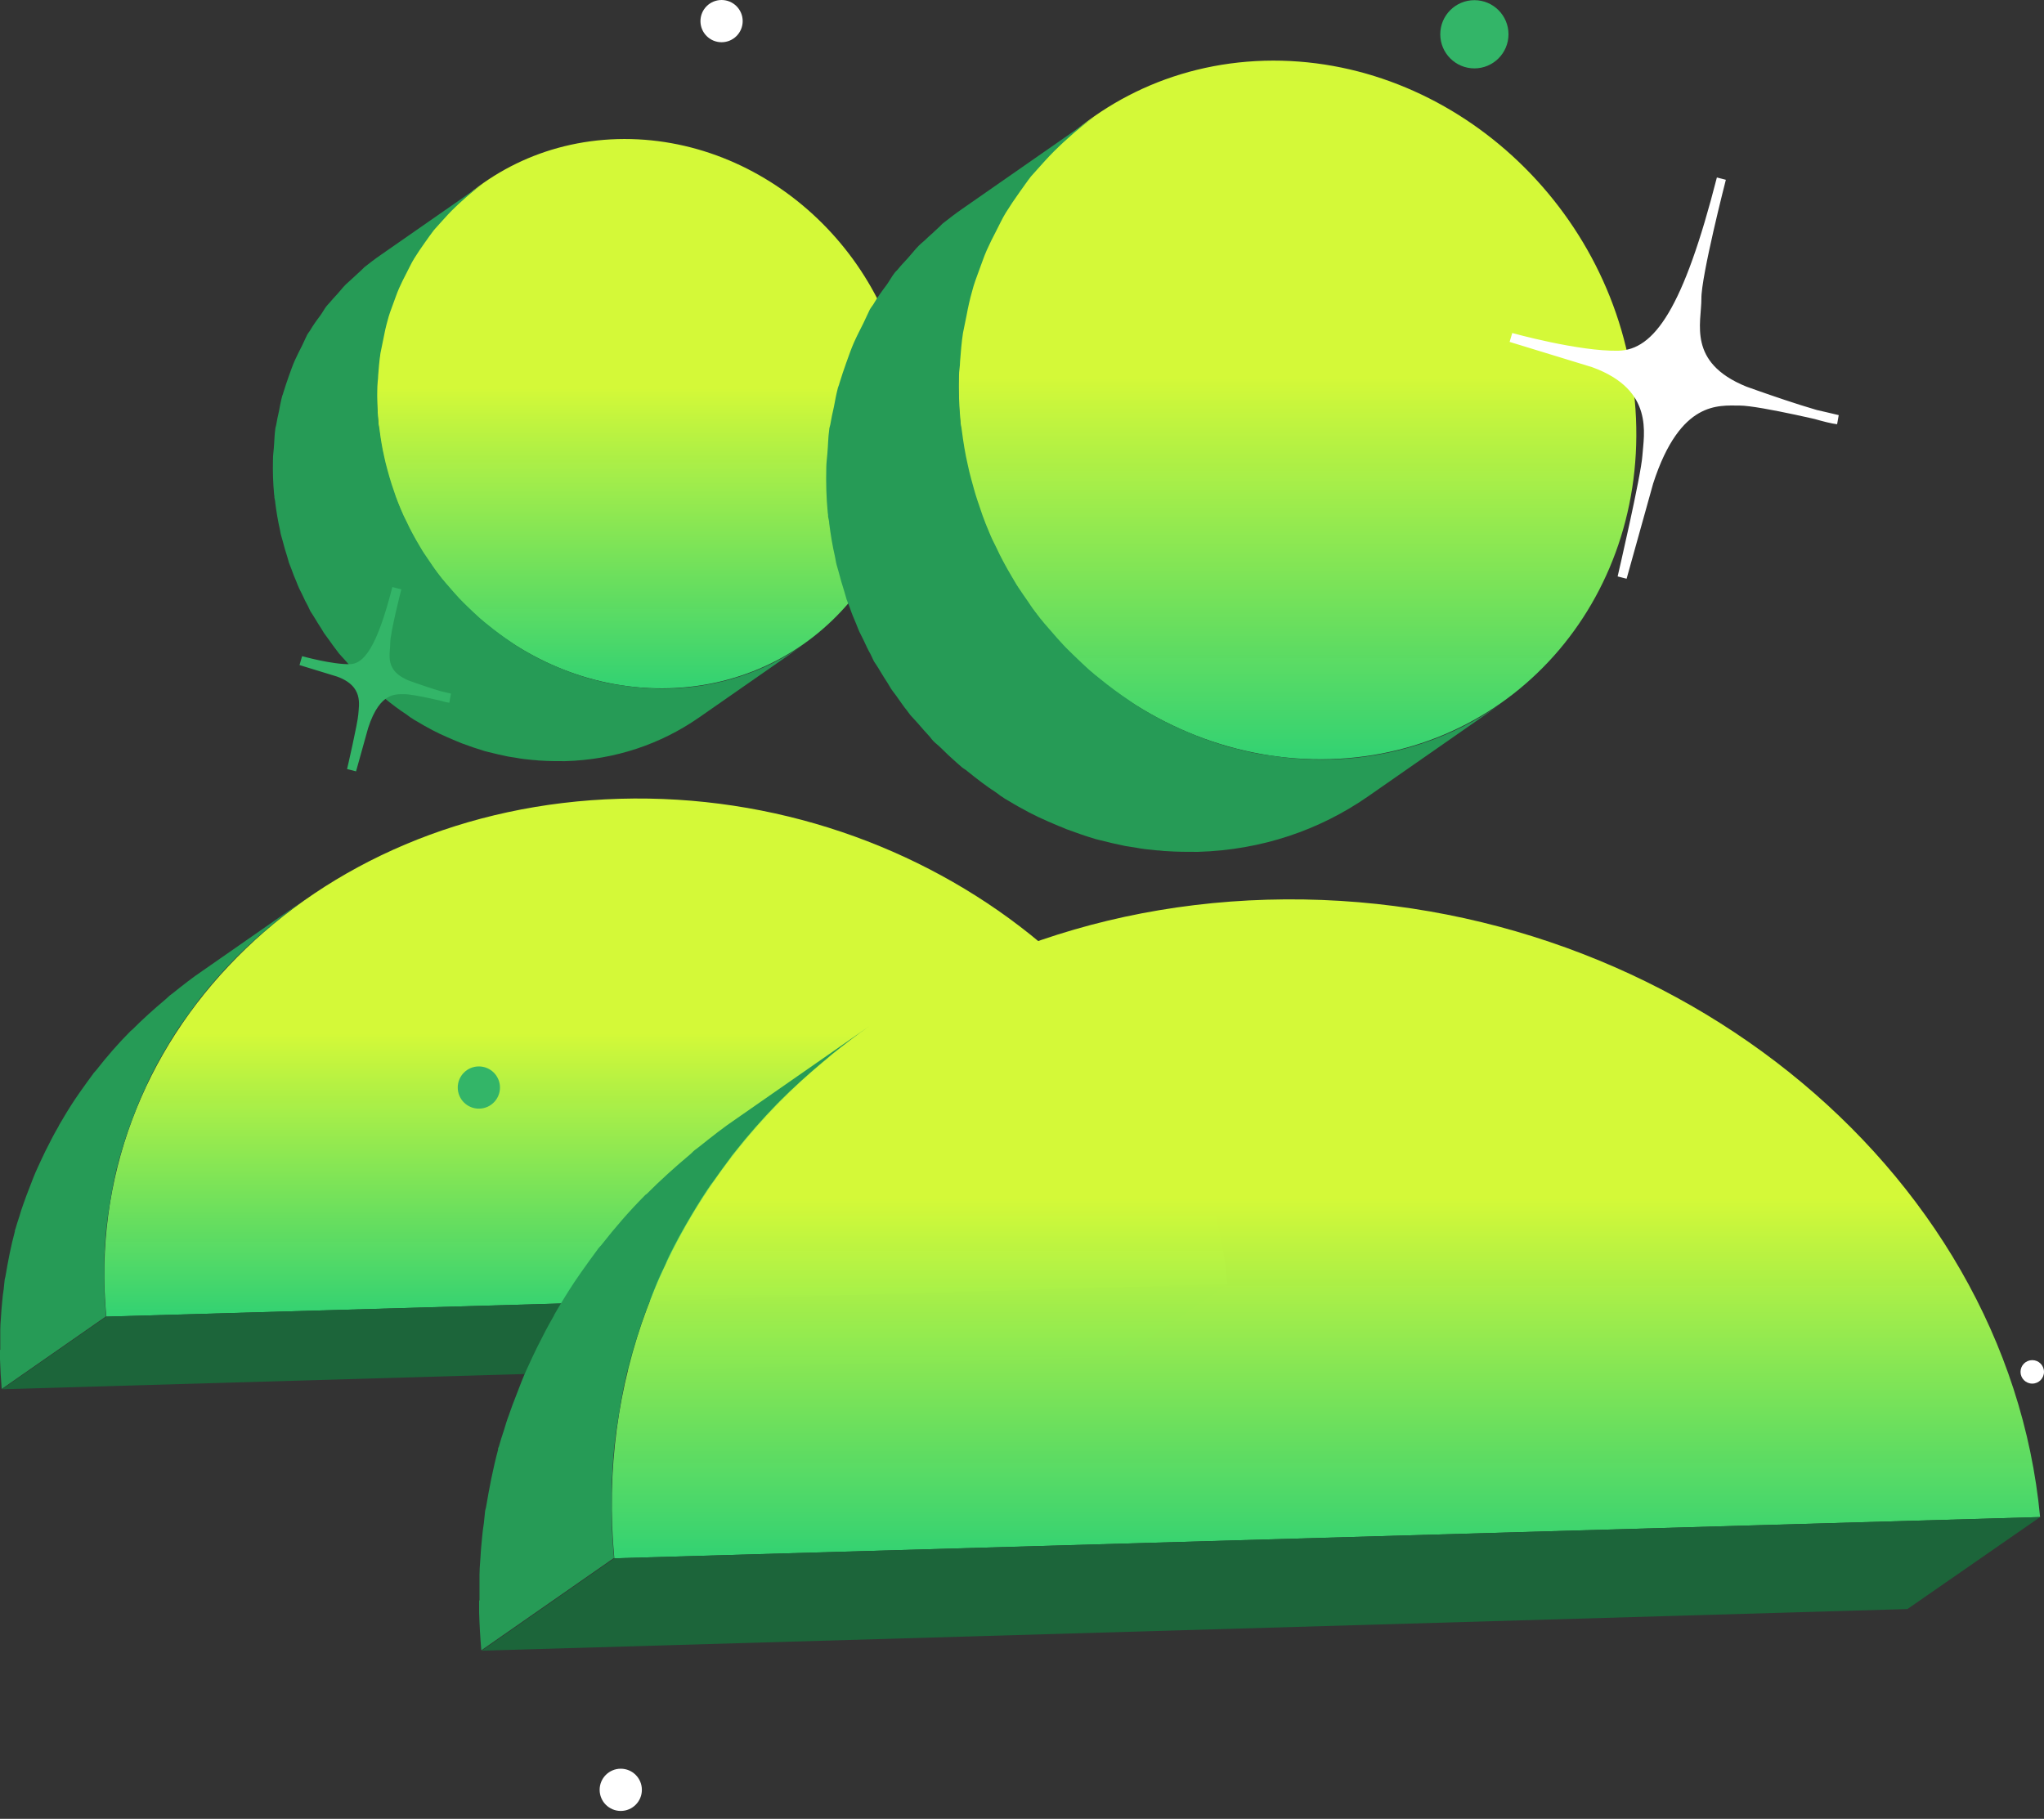 <svg width="109" height="97" viewBox="0 0 109 97" fill="none" xmlns="http://www.w3.org/2000/svg">
<rect x="0" y="0" width="109" height="97" fill="#333333" stroke="none"/>
<path d="M32.924 7.418C25.105 7.647 19.404 14.384 20.166 22.482C20.928 30.581 27.864 36.935 35.683 36.705C43.503 36.475 49.204 29.739 48.457 21.656C47.71 13.572 40.744 7.203 32.924 7.418Z" fill="url(#paint0_linear_1_1734)"/>
<path d="M14.557 24.488C14.557 24.289 14.587 24.09 14.602 23.891C14.633 23.554 14.633 23.217 14.679 22.896C14.679 22.819 14.709 22.758 14.725 22.681C14.77 22.421 14.816 22.176 14.877 21.931C14.923 21.686 14.968 21.426 15.029 21.197C15.045 21.105 15.09 21.028 15.106 20.952C15.197 20.661 15.289 20.37 15.395 20.079C15.502 19.788 15.593 19.512 15.715 19.237C15.837 18.961 15.974 18.701 16.112 18.425C16.203 18.242 16.294 18.027 16.386 17.844C16.432 17.767 16.477 17.706 16.523 17.645C16.691 17.354 16.889 17.078 17.087 16.818C17.209 16.649 17.301 16.466 17.422 16.313C17.468 16.252 17.529 16.206 17.575 16.144C17.697 15.991 17.849 15.838 17.986 15.685C18.139 15.517 18.276 15.333 18.444 15.165C18.535 15.073 18.642 14.996 18.733 14.904C18.855 14.782 18.993 14.675 19.114 14.552C19.221 14.46 19.328 14.353 19.435 14.246C19.709 14.032 19.983 13.817 20.273 13.618L25.837 9.745C25.425 10.036 25.044 10.342 24.678 10.679C24.541 10.801 24.419 10.908 24.297 11.031C24.038 11.276 23.794 11.536 23.55 11.812C23.413 11.965 23.276 12.118 23.139 12.271C22.971 12.485 22.819 12.715 22.651 12.945C22.453 13.22 22.27 13.496 22.087 13.787C21.934 14.032 21.813 14.307 21.675 14.567C21.538 14.828 21.401 15.103 21.279 15.379C21.157 15.654 21.066 15.945 20.959 16.221C20.852 16.512 20.745 16.787 20.669 17.093C20.578 17.415 20.502 17.752 20.441 18.089C20.395 18.334 20.334 18.594 20.288 18.839C20.227 19.237 20.197 19.635 20.166 20.033C20.166 20.232 20.121 20.431 20.121 20.63C20.105 21.242 20.121 21.87 20.181 22.498C20.181 22.651 20.227 22.789 20.242 22.942C20.303 23.416 20.38 23.891 20.486 24.35C20.532 24.565 20.578 24.764 20.639 24.978C20.715 25.254 20.791 25.544 20.883 25.82C20.959 26.05 21.035 26.264 21.111 26.494C21.188 26.708 21.279 26.938 21.37 27.152C21.462 27.382 21.569 27.611 21.691 27.841C21.782 28.04 21.873 28.224 21.98 28.423C22.102 28.652 22.224 28.867 22.361 29.096C22.468 29.28 22.575 29.464 22.697 29.632C22.834 29.846 22.986 30.046 23.123 30.26C23.245 30.444 23.383 30.612 23.52 30.796C23.672 30.979 23.825 31.163 23.977 31.331C24.145 31.53 24.312 31.714 24.48 31.898C24.617 32.051 24.77 32.189 24.922 32.342C25.151 32.556 25.379 32.786 25.608 32.985C25.745 33.107 25.898 33.23 26.035 33.337C26.431 33.659 26.843 33.965 27.254 34.24C27.346 34.302 27.422 34.363 27.514 34.424C27.59 34.47 27.681 34.516 27.757 34.577C28.047 34.745 28.337 34.914 28.626 35.067C28.748 35.128 28.87 35.19 28.992 35.251C29.282 35.389 29.556 35.511 29.861 35.633C29.968 35.679 30.074 35.725 30.196 35.771C30.593 35.924 31.004 36.062 31.416 36.185C31.477 36.2 31.538 36.215 31.599 36.231C31.949 36.322 32.3 36.414 32.666 36.475C32.803 36.506 32.94 36.522 33.062 36.537C33.367 36.583 33.687 36.629 33.992 36.659C34.129 36.659 34.251 36.69 34.388 36.69C34.83 36.721 35.257 36.736 35.699 36.721C38.382 36.644 40.806 35.802 42.818 34.409L37.254 38.282C35.242 39.675 32.818 40.517 30.135 40.594C29.693 40.594 29.251 40.594 28.824 40.563C28.687 40.563 28.565 40.533 28.428 40.533C28.108 40.502 27.803 40.471 27.498 40.41C27.361 40.395 27.224 40.364 27.102 40.349C26.736 40.272 26.386 40.196 26.035 40.104C25.974 40.089 25.913 40.073 25.852 40.058C25.44 39.935 25.044 39.798 24.633 39.645C24.526 39.599 24.419 39.553 24.297 39.507C24.008 39.384 23.718 39.262 23.428 39.124C23.306 39.063 23.184 39.002 23.062 38.94C22.773 38.787 22.468 38.619 22.194 38.45C22.117 38.404 22.026 38.359 21.95 38.297C21.919 38.282 21.904 38.267 21.873 38.251C21.813 38.206 21.752 38.16 21.691 38.114C21.264 37.838 20.867 37.532 20.471 37.21C20.41 37.149 20.334 37.118 20.258 37.057C20.181 36.996 20.105 36.919 20.029 36.858C19.785 36.644 19.557 36.43 19.343 36.215C19.252 36.123 19.145 36.047 19.053 35.955C18.993 35.894 18.947 35.833 18.901 35.771C18.733 35.588 18.566 35.404 18.398 35.205C18.291 35.082 18.185 34.975 18.078 34.853C18.032 34.791 17.986 34.73 17.941 34.669C17.804 34.501 17.682 34.317 17.56 34.148C17.468 34.011 17.362 33.888 17.27 33.75C17.224 33.674 17.179 33.597 17.133 33.521C17.026 33.352 16.904 33.169 16.798 32.985C16.721 32.847 16.63 32.725 16.554 32.602C16.508 32.51 16.462 32.403 16.416 32.311C16.31 32.128 16.218 31.929 16.127 31.73C16.066 31.607 16.005 31.485 15.944 31.362C15.898 31.255 15.852 31.148 15.807 31.025C15.715 30.811 15.624 30.597 15.548 30.367C15.502 30.244 15.456 30.137 15.41 30.015C15.38 29.908 15.35 29.8 15.319 29.693C15.227 29.418 15.151 29.142 15.075 28.851C15.045 28.729 14.999 28.606 14.968 28.469C14.953 28.392 14.938 28.3 14.923 28.224C14.816 27.764 14.74 27.29 14.679 26.815C14.679 26.723 14.648 26.631 14.633 26.54C14.633 26.478 14.633 26.432 14.618 26.371C14.557 25.744 14.542 25.116 14.557 24.503V24.488Z" fill="#269B56"/>
<path d="M33.047 42.6C16.538 43.074 4.283 55.444 5.67 70.218L65.454 68.488C64.066 53.714 49.555 42.125 33.047 42.6Z" fill="url(#paint1_linear_1_1734)"/>
<path d="M0.015 71.994C0.015 71.642 0.015 71.274 0.015 70.922C0.015 70.723 0.03 70.524 0.046 70.325C0.061 70.004 0.091 69.682 0.122 69.361C0.137 69.161 0.168 68.947 0.198 68.748C0.213 68.595 0.229 68.457 0.244 68.304C0.244 68.228 0.274 68.151 0.29 68.074C0.427 67.263 0.579 66.467 0.793 65.671C0.793 65.625 0.793 65.594 0.823 65.548C0.884 65.319 0.96 65.089 1.037 64.859C1.097 64.66 1.158 64.446 1.235 64.247C1.341 63.941 1.448 63.65 1.57 63.344C1.646 63.16 1.707 62.976 1.783 62.793C1.921 62.441 2.088 62.104 2.241 61.767C2.302 61.644 2.363 61.507 2.424 61.384C2.652 60.925 2.881 60.481 3.14 60.037C3.14 60.037 3.14 60.037 3.14 60.022C3.414 59.547 3.704 59.072 4.009 58.613C4.1 58.475 4.192 58.353 4.283 58.215C4.512 57.894 4.741 57.572 4.969 57.266C4.984 57.235 5 57.22 5.03 57.189C5.061 57.143 5.106 57.113 5.137 57.067C5.701 56.347 6.295 55.658 6.951 55C6.951 55 6.981 54.969 6.997 54.954C6.997 54.954 6.997 54.954 7.012 54.954C7.591 54.372 8.201 53.821 8.841 53.285C8.917 53.224 8.963 53.163 9.039 53.102C9.1 53.056 9.161 53.01 9.222 52.964C9.74 52.55 10.259 52.137 10.807 51.77L16.371 47.896C15.822 48.279 15.304 48.677 14.786 49.09C14.664 49.198 14.542 49.305 14.405 49.412C13.764 49.948 13.155 50.499 12.576 51.081C12.56 51.096 12.545 51.127 12.515 51.142C11.874 51.8 11.265 52.489 10.701 53.209C10.655 53.27 10.594 53.331 10.548 53.408C10.304 53.729 10.076 54.051 9.847 54.372C9.756 54.495 9.664 54.617 9.573 54.755C9.268 55.214 8.978 55.689 8.704 56.163C8.445 56.608 8.201 57.067 7.972 57.526C7.911 57.649 7.85 57.786 7.804 57.909C7.637 58.246 7.484 58.583 7.347 58.935C7.271 59.118 7.21 59.302 7.134 59.486C7.012 59.792 6.905 60.083 6.798 60.389C6.722 60.588 6.676 60.802 6.6 61.001C6.524 61.262 6.433 61.537 6.356 61.813C6.143 62.594 5.975 63.405 5.853 64.216C5.823 64.446 5.777 64.66 5.747 64.89C5.716 65.089 5.701 65.303 5.67 65.502C5.64 65.824 5.609 66.145 5.594 66.452C5.594 66.651 5.564 66.85 5.564 67.049C5.564 67.401 5.564 67.753 5.564 68.105C5.564 68.273 5.564 68.442 5.564 68.61C5.564 69.131 5.609 69.667 5.655 70.203L0.091 74.076C0.046 73.54 0.015 73.004 -1.91411e-06 72.484C-1.91411e-06 72.315 -1.91411e-06 72.147 -1.91411e-06 71.978L0.015 71.994Z" fill="#269B56"/>
<path d="M5.67 70.218L0.107 74.091L59.89 72.346L65.454 68.488L5.67 70.218Z" fill="#1C653A"/>
<path d="M67.422 3.239C57.478 3.531 50.227 12.098 51.197 22.398C52.166 32.698 60.986 40.778 70.931 40.486C80.876 40.194 88.126 31.627 87.177 21.347C86.227 11.066 77.367 2.967 67.422 3.239Z" fill="url(#paint2_linear_1_1734)"/>
<path d="M44.063 24.949C44.063 24.695 44.102 24.442 44.121 24.189C44.16 23.761 44.16 23.333 44.218 22.924C44.218 22.826 44.257 22.748 44.276 22.651C44.335 22.32 44.393 22.009 44.47 21.697C44.529 21.386 44.587 21.055 44.664 20.762C44.684 20.646 44.742 20.548 44.761 20.451C44.877 20.081 44.994 19.711 45.13 19.341C45.265 18.971 45.382 18.621 45.537 18.27C45.692 17.92 45.866 17.589 46.041 17.238C46.157 17.005 46.273 16.732 46.389 16.498C46.448 16.401 46.506 16.323 46.564 16.245C46.777 15.875 47.029 15.525 47.281 15.194C47.436 14.98 47.553 14.746 47.708 14.551C47.766 14.474 47.843 14.415 47.902 14.337C48.057 14.143 48.251 13.948 48.425 13.753C48.619 13.539 48.793 13.305 49.007 13.091C49.123 12.974 49.259 12.877 49.375 12.76C49.53 12.604 49.705 12.468 49.86 12.312C49.995 12.195 50.131 12.059 50.267 11.923C50.616 11.65 50.965 11.378 51.333 11.125L58.409 6.199C57.885 6.569 57.401 6.958 56.935 7.386C56.761 7.542 56.606 7.678 56.451 7.834C56.121 8.146 55.811 8.477 55.501 8.827C55.326 9.022 55.152 9.217 54.977 9.411C54.764 9.684 54.57 9.976 54.357 10.268C54.105 10.618 53.872 10.969 53.64 11.339C53.446 11.65 53.291 12.001 53.116 12.332C52.942 12.663 52.767 13.013 52.612 13.364C52.457 13.714 52.341 14.084 52.205 14.435C52.07 14.805 51.934 15.155 51.837 15.544C51.721 15.953 51.624 16.382 51.546 16.81C51.488 17.122 51.41 17.453 51.352 17.764C51.275 18.27 51.236 18.776 51.197 19.283C51.197 19.536 51.139 19.789 51.139 20.042C51.12 20.821 51.139 21.619 51.217 22.418C51.217 22.612 51.275 22.787 51.294 22.982C51.372 23.586 51.469 24.189 51.604 24.773C51.663 25.046 51.721 25.299 51.798 25.572C51.895 25.922 51.992 26.292 52.108 26.642C52.205 26.935 52.302 27.207 52.399 27.499C52.496 27.772 52.612 28.064 52.729 28.336C52.845 28.628 52.981 28.921 53.136 29.213C53.252 29.466 53.368 29.699 53.504 29.953C53.659 30.244 53.814 30.517 53.989 30.809C54.124 31.043 54.26 31.276 54.415 31.491C54.59 31.763 54.784 32.016 54.958 32.289C55.113 32.523 55.288 32.737 55.462 32.97C55.656 33.204 55.85 33.438 56.044 33.652C56.257 33.905 56.47 34.139 56.683 34.372C56.858 34.567 57.052 34.742 57.246 34.937C57.536 35.209 57.827 35.502 58.118 35.755C58.292 35.91 58.486 36.066 58.661 36.203C59.165 36.611 59.688 37.001 60.212 37.351C60.328 37.429 60.425 37.507 60.541 37.585C60.638 37.643 60.754 37.702 60.851 37.78C61.22 37.994 61.588 38.208 61.956 38.403C62.111 38.48 62.267 38.558 62.422 38.636C62.79 38.812 63.139 38.967 63.527 39.123C63.662 39.181 63.798 39.24 63.953 39.298C64.457 39.493 64.981 39.668 65.504 39.824C65.581 39.843 65.659 39.863 65.737 39.882C66.182 39.999 66.628 40.116 67.094 40.194C67.268 40.233 67.442 40.252 67.598 40.272C67.985 40.33 68.392 40.389 68.78 40.428C68.955 40.428 69.11 40.467 69.284 40.467C69.846 40.505 70.389 40.525 70.951 40.505C74.363 40.408 77.445 39.337 80.004 37.565L72.929 42.491C70.37 44.263 67.287 45.334 63.876 45.431C63.313 45.431 62.751 45.431 62.208 45.392C62.034 45.392 61.879 45.353 61.704 45.353C61.297 45.315 60.91 45.276 60.522 45.198C60.347 45.178 60.173 45.139 60.018 45.12C59.553 45.023 59.107 44.925 58.661 44.808C58.583 44.789 58.506 44.769 58.428 44.75C57.905 44.594 57.401 44.419 56.877 44.224C56.742 44.166 56.606 44.107 56.451 44.049C56.082 43.893 55.714 43.737 55.346 43.562C55.191 43.484 55.036 43.407 54.88 43.329C54.512 43.134 54.124 42.92 53.776 42.706C53.679 42.647 53.562 42.589 53.465 42.511C53.427 42.491 53.407 42.472 53.368 42.452C53.291 42.394 53.213 42.336 53.136 42.277C52.593 41.927 52.089 41.537 51.585 41.128C51.507 41.051 51.41 41.012 51.313 40.934C51.217 40.856 51.12 40.758 51.023 40.681C50.713 40.408 50.422 40.136 50.15 39.863C50.034 39.746 49.898 39.649 49.782 39.532C49.705 39.454 49.646 39.376 49.588 39.298C49.375 39.065 49.162 38.831 48.949 38.578C48.813 38.422 48.677 38.286 48.541 38.13C48.483 38.052 48.425 37.974 48.367 37.896C48.192 37.682 48.037 37.449 47.882 37.234C47.766 37.059 47.63 36.903 47.514 36.728C47.456 36.631 47.398 36.533 47.339 36.436C47.204 36.222 47.049 35.988 46.913 35.755C46.816 35.579 46.7 35.424 46.603 35.268C46.545 35.151 46.486 35.015 46.428 34.898C46.293 34.664 46.176 34.411 46.06 34.158C45.982 34.002 45.905 33.846 45.827 33.691C45.769 33.554 45.711 33.418 45.653 33.262C45.537 32.99 45.42 32.717 45.323 32.425C45.265 32.269 45.207 32.133 45.149 31.977C45.11 31.841 45.071 31.705 45.032 31.569C44.916 31.218 44.819 30.868 44.722 30.498C44.684 30.342 44.625 30.186 44.587 30.011C44.567 29.913 44.548 29.797 44.529 29.699C44.393 29.115 44.296 28.512 44.218 27.908C44.218 27.791 44.18 27.674 44.16 27.558C44.16 27.48 44.16 27.421 44.141 27.343C44.063 26.545 44.044 25.747 44.063 24.968V24.949Z" fill="#269B56"/>
<path d="M67.578 47.982C46.583 48.586 30.997 64.318 32.761 83.107L108.792 80.907C107.028 62.118 88.573 47.379 67.578 47.982Z" fill="url(#paint3_linear_1_1734)"/>
<path d="M25.57 85.365C25.57 84.917 25.57 84.45 25.57 84.002C25.57 83.749 25.589 83.496 25.609 83.242C25.628 82.834 25.667 82.425 25.706 82.016C25.725 81.763 25.764 81.49 25.802 81.237C25.822 81.042 25.841 80.867 25.861 80.672C25.861 80.575 25.899 80.478 25.919 80.38C26.093 79.348 26.287 78.336 26.558 77.323C26.558 77.265 26.558 77.226 26.597 77.168C26.675 76.876 26.772 76.584 26.869 76.291C26.946 76.038 27.024 75.766 27.121 75.513C27.256 75.123 27.392 74.753 27.547 74.364C27.644 74.13 27.722 73.897 27.819 73.663C27.993 73.215 28.206 72.787 28.4 72.358C28.478 72.203 28.555 72.027 28.633 71.872C28.924 71.288 29.214 70.723 29.544 70.158C29.544 70.158 29.544 70.158 29.544 70.139C29.893 69.535 30.261 68.932 30.649 68.347C30.765 68.172 30.881 68.016 30.998 67.841C31.289 67.432 31.579 67.024 31.87 66.634C31.89 66.595 31.909 66.576 31.948 66.537C31.986 66.478 32.045 66.439 32.083 66.381C32.801 65.466 33.557 64.59 34.39 63.752C34.39 63.752 34.429 63.714 34.449 63.694C34.449 63.694 34.449 63.694 34.468 63.694C35.205 62.954 35.98 62.253 36.794 61.572C36.891 61.494 36.949 61.416 37.046 61.338C37.124 61.28 37.201 61.221 37.279 61.163C37.938 60.637 38.597 60.112 39.295 59.644L46.371 54.718C45.673 55.205 45.014 55.711 44.355 56.237C44.2 56.373 44.044 56.51 43.87 56.646C43.056 57.327 42.28 58.028 41.544 58.768C41.524 58.788 41.505 58.827 41.466 58.846C40.652 59.683 39.877 60.559 39.159 61.474C39.101 61.552 39.023 61.63 38.965 61.728C38.655 62.136 38.364 62.545 38.074 62.954C37.957 63.11 37.841 63.266 37.725 63.441C37.337 64.025 36.969 64.629 36.62 65.232C36.29 65.797 35.98 66.381 35.689 66.965C35.612 67.121 35.534 67.296 35.476 67.452C35.263 67.88 35.069 68.309 34.894 68.756C34.797 68.99 34.72 69.224 34.623 69.457C34.468 69.847 34.332 70.217 34.197 70.606C34.1 70.859 34.041 71.132 33.944 71.385C33.847 71.716 33.731 72.066 33.634 72.417C33.363 73.41 33.15 74.442 32.995 75.474C32.956 75.766 32.898 76.038 32.859 76.33C32.82 76.584 32.801 76.856 32.762 77.109C32.723 77.518 32.684 77.927 32.665 78.316C32.665 78.57 32.626 78.823 32.626 79.076C32.626 79.523 32.626 79.971 32.626 80.419C32.626 80.633 32.626 80.847 32.626 81.062C32.626 81.724 32.684 82.405 32.743 83.087L25.667 88.013C25.609 87.331 25.57 86.65 25.55 85.988C25.55 85.773 25.55 85.559 25.55 85.345L25.57 85.365Z" fill="#269B56"/>
<path d="M32.762 83.107L25.686 88.033L101.717 85.813L108.793 80.907L32.762 83.107Z" fill="#1C653A"/>
<path d="M21.162 31.369C21.162 31.369 20.558 33.718 20.564 34.284C20.569 34.85 20.198 35.911 21.726 36.532C21.726 36.532 23.503 37.177 23.99 37.231C23.99 37.231 22.121 36.776 21.607 36.776C21.093 36.777 20.073 36.646 19.395 38.755L18.749 41.071C18.749 41.071 19.32 38.617 19.353 38.118C19.385 37.62 19.668 36.432 18.055 35.849L16.044 35.233C16.044 35.233 17.67 35.688 18.652 35.668C19.634 35.649 20.353 34.529 21.162 31.369Z" fill="#33B568" stroke="#33B568" stroke-width="0.494" stroke-miterlimit="10"/>
<circle cx="38.479" cy="1.126" r="1.126" fill="white"/>
<circle cx="25.536" cy="58" r="1.126" fill="#33B568"/>
<circle cx="33.103" cy="95.454" r="1.126" fill="white"/>
<circle cx="108.374" cy="73.164" r="0.626" fill="white"/>
<circle cx="78.624" cy="1.828" r="1.819" fill="#33B568"/>
<path d="M91.795 9.527C91.795 9.527 90.471 14.676 90.483 15.917C90.495 17.158 89.681 19.485 93.032 20.846C93.032 20.846 96.927 22.26 97.995 22.379C97.995 22.379 93.898 21.381 92.772 21.382C91.645 21.383 89.409 21.096 87.92 25.719L86.504 30.798C86.504 30.798 87.758 25.417 87.829 24.324C87.899 23.231 88.519 20.627 84.983 19.348L80.576 17.998C80.576 17.998 84.14 18.994 86.293 18.952C88.446 18.91 90.021 16.455 91.795 9.527Z" fill="white" stroke="white" stroke-width="0.494" stroke-miterlimit="10"/>
<defs>
<linearGradient id="paint0_linear_1_1734" x1="34.188" y1="8.21" x2="34.188" y2="36.711" gradientUnits="userSpaceOnUse">
<stop offset="0.438" stop-color="#D4F938"/>
<stop offset="1" stop-color="#32D875" stop-opacity="0.96"/>
</linearGradient>
<linearGradient id="paint1_linear_1_1734" x1="35.252" y1="43.337" x2="35.252" y2="70.218" gradientUnits="userSpaceOnUse">
<stop offset="0.438" stop-color="#D4F938"/>
<stop offset="1" stop-color="#32D875" stop-opacity="0.96"/>
</linearGradient>
<linearGradient id="paint2_linear_1_1734" x1="69.03" y1="4.246" x2="69.03" y2="40.493" gradientUnits="userSpaceOnUse">
<stop offset="0.438" stop-color="#D4F938"/>
<stop offset="1" stop-color="#32D875" stop-opacity="0.96"/>
</linearGradient>
<linearGradient id="paint3_linear_1_1734" x1="70.382" y1="48.921" x2="70.382" y2="83.106" gradientUnits="userSpaceOnUse">
<stop offset="0.438" stop-color="#D4F938"/>
<stop offset="1" stop-color="#32D875" stop-opacity="0.96"/>
</linearGradient>
</defs>
</svg>
